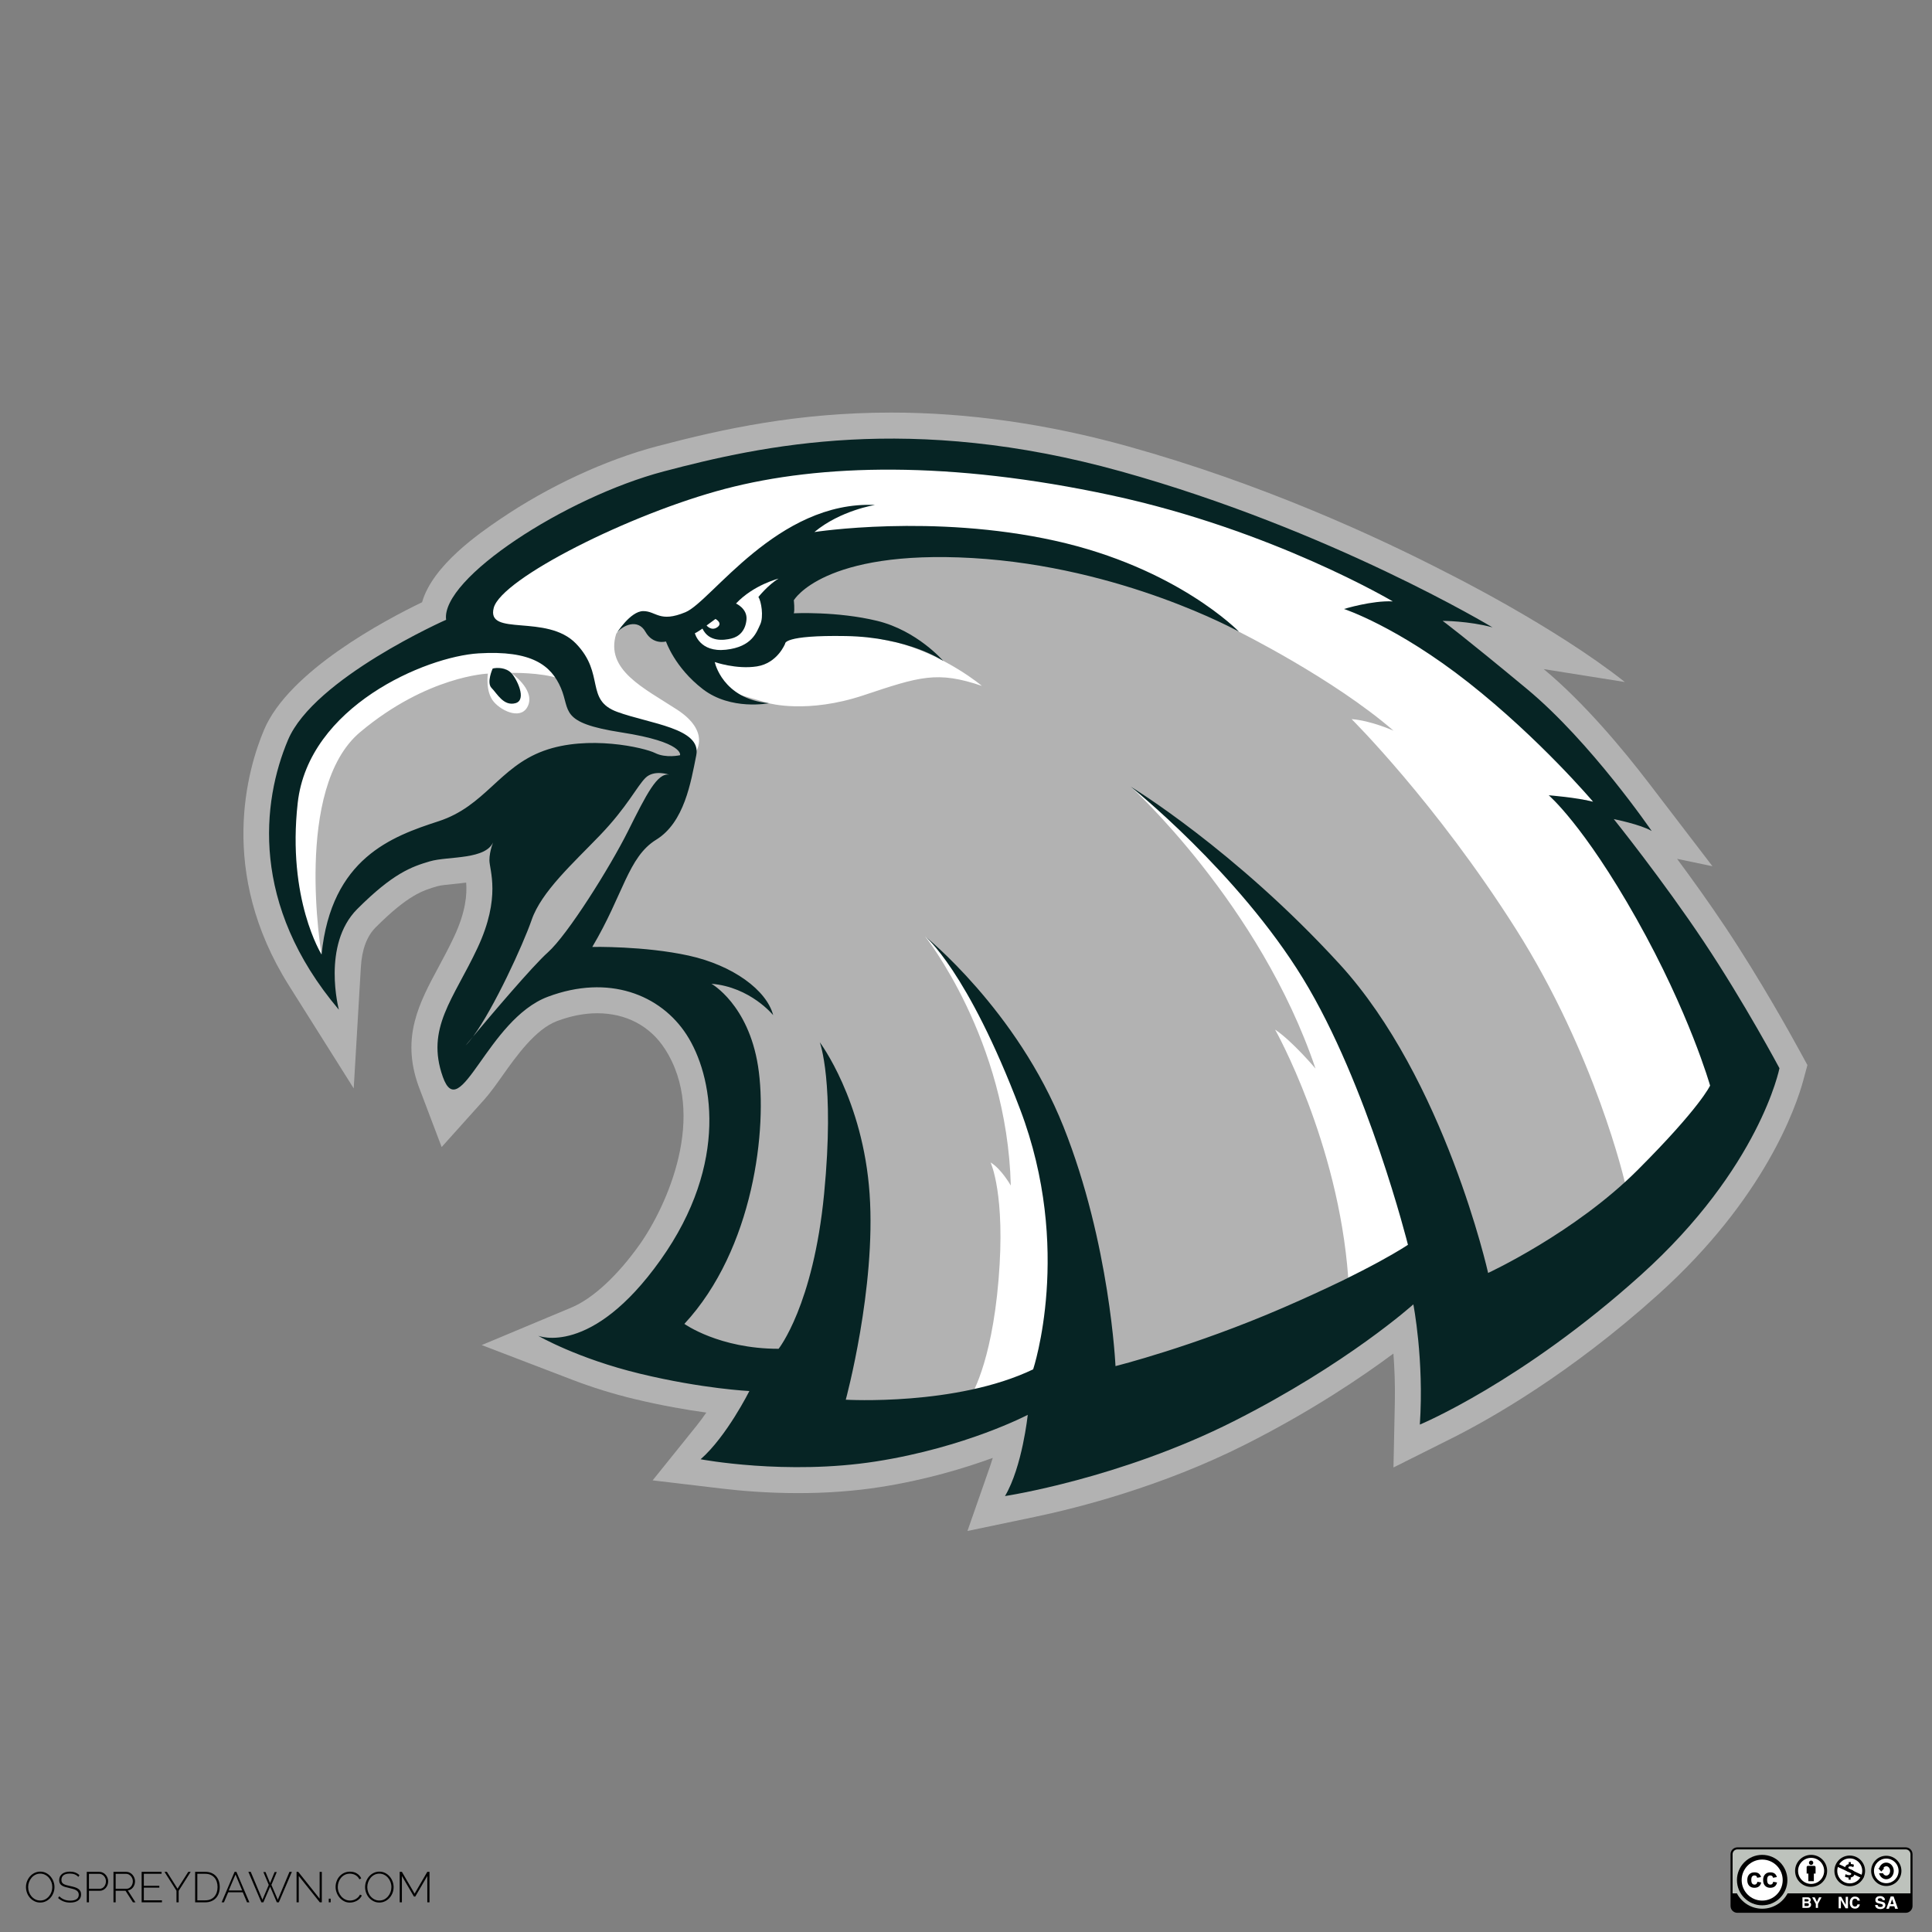 <?xml version="1.0" encoding="utf-8"?>
<!-- Generator: Adobe Illustrator 16.0.0, SVG Export Plug-In . SVG Version: 6.00 Build 0)  -->
<!DOCTYPE svg PUBLIC "-//W3C//DTD SVG 1.1//EN" "http://www.w3.org/Graphics/SVG/1.1/DTD/svg11.dtd">
<svg version="1.1" id="Layer_1" xmlns="http://www.w3.org/2000/svg" xmlns:xlink="http://www.w3.org/1999/xlink" x="0px" y="0px"
	 width="595.275px" height="595.279px" viewBox="0 0 595.275 595.279" enable-background="new 0 0 595.275 595.279"
	 xml:space="preserve">
<rect x="0" y="0" width="595.275" height="595.279" fill="#808080" stroke="none"/>
<g id="Layer_2">
	<g id="_x37_Wl2mV_1_">
	</g>
</g>
<g id="Layer_1_1_">
	<g>
		<path fill="#B2B2B2" d="M475.643,206.162c12.476,10.36,24.474,24.79,32.341,35.069l19.646,25.665l-10.9-2.274
			c4.638,6.253,9.923,13.606,14.864,21.021c10.812,16.227,20.332,33.411,22.984,38.29l2.312,4.229l-1.259,4.653
			c-2.161,7.994-11.773,36.379-44.701,66.014c-27.167,24.45-51.616,38.312-63.772,44.4l-17.811,8.918l0.418-19.916
			c0.12-5.626-0.104-10.809-0.438-15.182c-9.724,7.229-25.298,17.769-45.63,28.024c-25.725,12.983-51.642,19.536-64.8,22.288
			l-20.812,4.354l7.017-20.075c0.274-0.81,0.544-1.629,0.79-2.452c-8.631,3.159-20.621,6.793-34.696,8.997
			c-7.901,1.238-16.416,1.865-25.305,1.865c-9.601,0-17.941-0.749-23.259-1.378l-21.543-2.557l13.599-16.903
			c1.031-1.288,2.021-2.645,2.938-3.977c-6.005-0.823-13.72-2.145-22.305-4.217c-6.448-1.557-12.812-3.526-18.896-5.858
			l-28.009-10.729l27.671-11.573c6.518-2.725,14.146-9.761,20.931-19.306c8.504-11.958,21.077-39.974,7.814-60.417
			c-4.575-7.056-11.966-10.939-20.805-10.939c-3.975,0-8.139,0.812-12.38,2.4c-6.69,2.509-12.583,10.834-16.891,16.911
			c-1.652,2.343-3.705,5.229-5.492,7.227l-13.184,14.686l-6.994-18.447l-0.181-0.489c-5.344-15.03,0.287-25.503,6.252-36.589
			c1.562-2.909,3.181-5.915,4.722-9.206c3.646-7.778,4.04-13.073,3.754-16.75c-1.354,0.185-2.688,0.312-3.928,0.438
			c-1.878,0.188-3.996,0.397-4.996,0.692c-4.385,1.289-8.917,2.622-18.958,12.664c-2.712,2.712-4.249,6.828-4.562,12.237
			l-2.204,37.378l-19.956-31.688c-22.093-35.079-12.729-66.771-7.681-78.77c7.622-18.106,37.229-33.802,48.695-39.324
			c3.273-11.472,17.922-21.439,24.026-25.594c14.812-10.081,32.464-18.276,48.423-22.485c20.411-5.383,43.283-10.365,72.188-10.365
			c23.557,0,48.062,3.497,72.84,10.396c41.017,11.417,76.229,27.562,98.54,39.095c0,0,32.825,16.326,54.572,33.524L475.643,206.162z
			"/>
		<path fill="#FFFFFF" d="M316.434,455.61c3.104-8.896,4.166-18.735,4.22-19.267l0.776-7.446l-6.623,3.488
			c-0.188,0.095-18.833,9.764-45.479,13.938c-7.291,1.146-15.18,1.728-23.445,1.728c-8.845,0-16.558-0.677-21.841-1.303
			c5.881-7.312,10.209-15.899,10.44-16.363l2.751-5.505l-6.146-0.287c-0.14-0.014-14.245-0.724-32.956-5.231
			c-6.805-1.644-12.688-3.593-17.418-5.403c11.396-4.763,20.823-16.022,26.083-23.427c10.894-15.311,24.854-48.104,8.106-73.919
			c-6.771-10.431-18.023-16.414-30.884-16.414c-5.416,0-11.002,1.064-16.604,3.164c-10.145,3.805-17.271,13.87-22.471,21.22
			c-1.454,2.059-3.3,4.659-4.629,6.146c-0.03-0.081-0.062-0.165-0.094-0.255c-3.562-10.015,0.049-16.727,5.511-26.874
			c1.644-3.062,3.344-6.223,5.021-9.808c6.521-13.933,5.004-22.884,4.274-27.187c-0.104-0.584-0.224-1.312-0.229-1.548
			c0-1.11,0.317-2.618,0.854-4.028l-7.364-3.134c-0.773,1.638-6.636,2.222-9.783,2.531c-2.629,0.267-5.106,0.514-7.189,1.121
			c-6.484,1.907-12.772,4.405-24.062,15.694c-5.729,5.733-7.672,13.359-8.062,20.023c-18.906-30.021-11.37-56.778-6.771-67.702
			c6.062-14.387,35.732-30.103,46.657-34.938l2.738-1.213l-0.396-2.972c-1.086-8.251,31.457-32.709,64.138-41.327
			c19.629-5.177,41.589-9.968,69.125-9.968c22.467,0,45.891,3.35,69.611,9.953c41.123,11.441,76.38,27.925,96.253,38.188h-8.229
			l9.794,7.229c0.064,0.047,6.551,4.854,25.854,20.884c11.794,9.796,23.347,23.812,30.476,33.129
			c-0.176-0.036-11.248-2.252-11.248-2.252l6.908,8.599c0.146,0.188,15.058,18.777,27.488,37.431
			c10.562,15.849,19.837,32.6,22.438,37.375c-1.646,6.087-10.214,32.385-41.14,60.22c-26.562,23.904-50.481,37.262-61.116,42.586
			c0.364-17.229-2.236-30.729-2.36-31.369l-1.354-6.932l-5.251,4.727c-0.201,0.187-20.438,18.235-54.525,35.444
			C353.571,446.825,328.493,453.094,316.434,455.61z"/>
		<path fill="#B2B2B2" d="M99.074,294.09c0,0-8.79-51.174,11.901-68.522c20.688-17.354,39.347-18.021,39.347-18.021
			s-0.854,5.562,1.815,8.683c2.669,3.109,8.896,5.78,10.68,0.89c1.78-4.896-5.34-9.79-5.34-9.79s9.122-0.223,14.9,1.78
			c5.786,2.003,15.803,12.231,15.803,12.231l26.254,10.233c0,0,4.445-6.229-5.785-12.903c-10.233-6.676-22.249-12.231-18.8-23.356
			l5.005-5.345l6.896,1.562l10.685,6.007l7.781,6.453l2.009,8.455l14.685,4.228c0,0,11.792,3.336,29.146-2.444
			c17.354-5.782,22.689-7.578,36.483-2.897c0,0-10.831-9.171-25.771-13.259l-29.188-6.312l-7.676-0.668l1.445-8.011L263.6,170.4
			l35.147-2.448l32.935,4.005l38.715,15.354l11.348,7.344c0,0,29.147,14.462,47.614,30.479c0,0-6.896-3.111-12.904-3.561
			c0,0,25.812,25.585,50.511,64.521c24.69,38.938,33.668,78.179,33.668,78.179v14.158L443.603,400L405.557,294.31L367.594,257.3
			l-19.225-14.938c0,0,39.827,36.155,56.959,86.884c0,0-7.119-8.457-12.46-12.017c0,0,19.487,34.515,22.536,76.441l-70.815,35.25
			l-14.687-13.57l-8.009-73.868l-27.031-43.424l-9.903-9.646c0,0,25.363,31.705,26.479,76.872c0,0-2.896-5.119-6.229-7.122
			c0,0,4.678,9.791,2.448,36.271c-2.225,26.478-8.734,36.044-8.734,36.044l-48.891,7.119l-9.123-13.57l-34.709-7.789v-14.461
			l20.469-63.188l-17.106-35.822l-24.494-2.446l-10.234-0.666l-34.48,28.479l-2.001-8.897l24.251-52.509l-9.123-13.354
			l-32.038,10.686l-16.47,18.463L99.074,294.09z"/>
		<g>
			<path fill="#062424" d="M524.927,290.084c-12.688-19.021-27.7-37.712-27.7-37.712s8.342,1.669,11.681,3.671
				c0,0-18.688-27.36-38.381-43.719c-19.688-16.354-26.031-21.026-26.031-21.026s8.018,0,15.354,2.002
				c0,0-49.729-30.03-114.479-48.059c-64.745-18.021-110.469-8.011-140.837,0c-30.371,8.01-68.751,33.04-67.082,45.722
				c0,0-40.718,18.021-48.727,37.045c-8.016,19.022-11.687,50.729,15.687,83.104c0,0-5.34-20.023,5.673-31.038
				c11.019-11.013,16.688-13.016,22.359-14.685c5.675-1.668,17.688-0.333,19.69-6.347c0,0-1.338,3.004-1.338,6.013
				c0,3.003,3.675,11.347-3.673,27.027c-7.342,15.688-16.02,24.696-10.68,39.721c5.34,15.019,13.684-17.688,32.372-24.696
				c18.688-7.009,34.709-0.668,42.719,11.681c8.01,12.354,13.354,39.387-8.01,69.419c-21.361,30.035-37.712,23.36-37.712,23.36
				s12.015,7.008,31.372,11.686c19.354,4.675,33.708,5.342,33.708,5.342s-7.01,14.018-15.021,21.021c0,0,26.365,5.006,54.065,0.667
				s46.725-14.351,46.725-14.351s-1.671,16.02-7.009,25.024c0,0,35.376-5.342,70.419-23.021
				c35.042-17.688,55.399-36.044,55.399-36.044s3.338,17.021,2.002,37.045c0,0,31.372-13.021,68.082-46.062
				c36.713-33.04,42.721-63.739,42.721-63.739S537.608,309.108,524.927,290.084z M135.118,253.04
				c-14.352,4.672-33.041,11.353-36.043,41.05c0,0-10.682-17.021-7.343-46.724c3.337-29.702,39.381-45.055,55.729-46.057
				c16.354-1.001,22.361,3.671,25.365,10.68c3.002,7.009-0.668,10.68,18.688,13.684c19.354,3.01,18.021,7.014,18.021,7.014
				s-4.339,1.001-7.676-0.667c-3.338-1.669-20.692-5.68-34.375-0.667C153.806,236.353,149.468,248.367,135.118,253.04z
				 M168.825,293.422c-4.74,4.219-17.787,19.646-23.082,25.97c-0.807,1.097-1.575,2.022-2.282,2.731c0,0,0.867-1.048,2.282-2.731
				c6.419-8.717,15.406-28.271,18.074-35.979c3.004-8.678,12.683-17.354,21.021-26.032c8.349-8.677,11.353-15.019,14.021-17.688
				s7.343-1.001,7.343-1.001c-3.67-0.668-7.009,6.007-12.683,17.354C187.849,267.39,174.832,288.082,168.825,293.422z
				 M504.566,360.509c-19.354,19.354-46.055,31.704-46.055,31.704s-13.354-59.737-45.729-95.115
				c-32.371-35.377-64.411-54.731-64.411-54.731s33.042,26.365,53.063,59.072c20.021,32.705,32.373,82.099,32.373,82.099
				s-10.679,7.348-38.38,19.356c-27.699,12.016-51.729,18.021-51.729,18.021s-1.668-37.713-16.02-73.757
				c-14.354-36.044-42.726-58.737-42.726-58.737s13.021,10.352,29.369,53.396c16.354,43.053,4.005,80.099,4.005,80.099
				c-23.69,11.353-57.731,9.351-57.731,9.351s9.345-34.375,7.342-63.41c-2.002-29.036-15.354-46.729-15.354-46.729
				s4.676,12.354,1.335,46.729c-3.337,34.375-14.017,47.725-14.017,47.725c-18.354,0-29.035-7.676-29.035-7.676
				c21.358-23.026,25.697-60.407,22.693-79.43c-3.004-19.023-14.354-25.364-14.354-25.364c12.02,1.001,19.022,9.678,19.022,9.678
				c-2.002-7.675-12.354-15.353-26.031-18.354c-13.685-3.007-29.703-2.675-29.703-2.675c9.582-16.111,11.019-27.694,19.689-33.037
				c8.679-5.343,10.682-17.688,12.35-26.029c1.669-8.346-14.353-9.683-24.362-13.354c-10.014-3.671-3.672-11.682-12.683-21.021
				c-9.013-9.351-27.7-2.002-25.364-11.019c2.337-9.012,42.057-29.03,71.421-36.711c29.367-7.677,69.083-8.679,118.812,2.002
				c49.727,10.686,86.771,32.707,86.771,32.707c-6.347-0.333-15.021,2.336-15.021,2.336s16.354,5.345,38.38,22.693
				c22.025,17.354,38.379,36.711,38.379,36.711c-5.007-1.335-13.684-2.002-13.684-2.002s10.679,9.012,27.034,38.047
				c16.353,29.035,22.688,51.396,22.688,51.396S523.927,341.146,504.566,360.509z"/>
			<path fill="#062424" d="M151.805,205.982c0,0-2.002,4.339-0.334,6.007c1.669,1.668,3.672,5.675,7.342,4.673
				c3.672-1.001,0.334-7.677-1.334-9.346C155.809,205.648,153.14,205.648,151.805,205.982z"/>
			<path fill="#062424" d="M189.851,195.303c0,0,4.338-7.015,8.343-7.015c4.004,0,5.006,3.671,13.017,0.334
				c8.017-3.337,28.368-34.375,58.403-33.04c0,0-10.679,1.668-18.688,8.349c0,0,36.383-5.679,74.095,2.67
				c37.714,8.344,56.73,28.028,56.73,28.028s-36.044-20.021-82.101-22.688s-55.065,13.017-55.065,13.017s0.333,3.003,0,4.004
				c0,0,13.354-0.667,25.696,2.336c12.35,3.008,20.358,12.354,20.358,12.354s-10.686-7.342-30.036-7.676
				c-19.356-0.334-18.688,2.336-18.688,2.336s-2.336,6.007-8.678,7.008c-6.341,1.001-13.018-1.334-13.018-1.334
				s2.338,11.348,16.688,12.683c0,0-11.682,2.336-20.358-4.339c-8.676-6.675-11.348-14.685-11.348-14.685s-4.006,1.168-6.342-3.005
				C196.523,190.463,191.686,192.633,189.851,195.303z"/>
		</g>
		<path fill="#FFFFFF" d="M216.439,193.679c0,0-1.779,1.225-2.337,1.441c0,0,1.44,5.963,9.562,5.071
			c8.121-0.89,9.456-5.45,10.567-7.786c1.113-2.336,0.333-7.229-0.561-8.455c0,0,3.006-3.783,6.229-5.673
			c0,0-7.676,1.891-13.128,7.676c0,0,3.562,1.562,3.228,5.006c-0.334,3.449-2.337,5.229-4.673,5.785
			C223,197.306,218.438,197.887,216.439,193.679z"/>
		<path fill="#FFFFFF" d="M217.707,192.719c0,0,1.464,1.824,3.293,0.549c1.83-1.28-0.549-2.562-0.549-2.562
			S218.988,191.803,217.707,192.719z"/>
	</g>
</g>
<g>
	<path fill="#BDC2BC" d="M534.992,588.913c-0.739,0-1.34-0.602-1.34-1.341v-16.588c0-0.739,0.601-1.339,1.34-1.339h52.497
		c0.738,0,1.339,0.6,1.339,1.339v16.588c0,0.739-0.601,1.341-1.339,1.341H534.992z"/>
	<g>
		<path d="M558.027,571.51c-2.724,0-4.934,2.21-4.934,4.934c0,2.729,2.21,4.938,4.934,4.938c2.729,0,4.938-2.21,4.938-4.938
			C562.964,573.719,560.756,571.51,558.027,571.51z"/>
		<path fill="#FFFFFF" d="M558.027,580.461c-2.219,0-4.014-1.798-4.014-4.019c0-2.217,1.797-4.014,4.014-4.014
			c2.219,0,4.019,1.798,4.019,4.014C562.046,578.664,560.246,580.461,558.027,580.461z"/>
		<g>
			<path d="M559.402,575.293c0-0.219-0.182-0.398-0.398-0.398h-1.952c-0.222,0-0.402,0.181-0.402,0.398v1.985h0.528v2.338h1.694
				v-2.338h0.528L559.402,575.293L559.402,575.293z"/>
			<path d="M558.695,573.942c0,0.37-0.3,0.668-0.667,0.668c-0.371,0-0.67-0.299-0.67-0.668s0.302-0.67,0.67-0.67
				C558.395,573.272,558.695,573.571,558.695,573.942z"/>
		</g>
	</g>
	<path d="M587.175,569.198h-51.868c-1.157,0-2.102,0.943-2.102,2.102v15.96c0,1.158,0.943,2.1,2.102,2.1h51.868
		c1.158,0,2.102-0.94,2.102-2.1V571.3C589.275,570.141,588.332,569.198,587.175,569.198z M588.644,583.375h-37.865
		c-1.478,2.809-4.418,4.725-7.81,4.725c-3.393,0-6.333-1.916-7.809-4.725h-1.326V571.3c0-0.812,0.658-1.471,1.47-1.471h51.869
		c0.811,0,1.471,0.658,1.471,1.471V583.375L588.644,583.375z"/>
	<g>
		<path fill="#FFFFFF" d="M557.773,584.934c0.1,0.139,0.15,0.301,0.15,0.494c0,0.199-0.052,0.357-0.151,0.48
			c-0.057,0.065-0.14,0.13-0.25,0.187c0.169,0.061,0.294,0.156,0.378,0.288c0.086,0.131,0.127,0.289,0.127,0.478
			c0,0.192-0.047,0.365-0.145,0.52c-0.062,0.102-0.14,0.187-0.23,0.254c-0.104,0.079-0.224,0.137-0.367,0.165
			c-0.143,0.03-0.295,0.042-0.459,0.042h-1.467v-3.256h1.572C557.326,584.594,557.607,584.706,557.773,584.934z M556.009,585.151
			v0.717h0.79c0.143,0,0.257-0.026,0.345-0.08s0.133-0.147,0.133-0.286c0-0.15-0.059-0.248-0.176-0.301
			c-0.099-0.033-0.227-0.05-0.382-0.05H556.009L556.009,585.151z M556.009,586.407v0.869h0.789c0.143,0,0.249-0.02,0.328-0.058
			c0.145-0.071,0.217-0.206,0.217-0.407c0-0.17-0.07-0.285-0.208-0.35c-0.077-0.034-0.188-0.056-0.327-0.056L556.009,586.407
			L556.009,586.407z"/>
		<path fill="#FFFFFF" d="M560.469,584.586h0.771l-1.089,2.034v1.222h-0.68v-1.222l-1.127-2.034h0.8l0.677,1.418L560.469,584.586z"
			/>
	</g>
	<g>
		<g>
			<path fill="#FFFFFF" d="M566.517,584.426h0.776l1.402,2.473v-2.473h0.693v3.545h-0.743l-1.442-2.517v2.517h-0.689
				L566.517,584.426L566.517,584.426z"/>
			<path fill="#FFFFFF" d="M570.425,584.797c0.285-0.292,0.647-0.437,1.09-0.437c0.591,0,1.02,0.196,1.295,0.588
				c0.148,0.221,0.229,0.439,0.242,0.66h-0.741c-0.048-0.17-0.106-0.297-0.183-0.383c-0.132-0.153-0.328-0.229-0.586-0.229
				c-0.265,0-0.473,0.108-0.623,0.325c-0.152,0.22-0.229,0.525-0.229,0.923c0,0.399,0.08,0.695,0.241,0.895
				c0.161,0.197,0.365,0.299,0.615,0.299c0.251,0,0.447-0.086,0.58-0.256c0.073-0.09,0.136-0.228,0.184-0.409h0.734
				c-0.063,0.386-0.225,0.698-0.484,0.942c-0.263,0.242-0.593,0.36-1.003,0.36c-0.504,0-0.9-0.163-1.189-0.488
				c-0.288-0.329-0.434-0.778-0.434-1.354C569.93,585.607,570.095,585.133,570.425,584.797z"/>
		</g>
	</g>
	<g>
		<path fill="#FFFFFF" d="M578.517,586.944c0.022,0.173,0.073,0.303,0.145,0.389c0.132,0.154,0.354,0.233,0.671,0.233
			c0.192,0,0.349-0.021,0.466-0.062c0.226-0.078,0.339-0.226,0.339-0.438c0-0.125-0.058-0.223-0.166-0.291
			c-0.113-0.066-0.286-0.126-0.525-0.178l-0.412-0.088c-0.401-0.094-0.679-0.188-0.829-0.295c-0.253-0.172-0.382-0.447-0.382-0.819
			c0-0.339,0.126-0.618,0.376-0.845c0.249-0.226,0.617-0.336,1.102-0.336c0.401,0,0.748,0.104,1.032,0.314
			c0.285,0.213,0.437,0.521,0.451,0.922h-0.762c-0.014-0.226-0.117-0.386-0.305-0.484c-0.125-0.065-0.283-0.095-0.473-0.095
			c-0.209,0-0.375,0.04-0.499,0.121c-0.126,0.084-0.188,0.196-0.188,0.346c0,0.136,0.062,0.236,0.186,0.303
			c0.079,0.043,0.246,0.095,0.502,0.155l0.665,0.156c0.291,0.067,0.513,0.161,0.654,0.276c0.227,0.178,0.34,0.434,0.34,0.771
			c0,0.351-0.135,0.637-0.4,0.862c-0.27,0.229-0.646,0.344-1.135,0.344c-0.499,0-0.891-0.112-1.176-0.338
			c-0.287-0.223-0.432-0.535-0.432-0.93L578.517,586.944L578.517,586.944z"/>
		<path fill="#FFFFFF" d="M582.542,584.325h0.896l1.34,3.791h-0.858l-0.248-0.778h-1.397l-0.254,0.778h-0.827L582.542,584.325z
			 M582.486,586.681h0.972l-0.479-1.49L582.486,586.681z"/>
	</g>
	<g>
		<circle cx="542.95" cy="579.28" r="7.771"/>
		<circle fill="#FFFFFF" cx="542.95" cy="579.278" r="6.322"/>
		<g>
			<path d="M542.597,578.348l-1.188,0.215c-0.041-0.237-0.131-0.416-0.274-0.537c-0.142-0.119-0.325-0.178-0.55-0.178
				c-0.302,0-0.538,0.104-0.719,0.31c-0.18,0.204-0.27,0.555-0.27,1.037c0,0.54,0.092,0.921,0.272,1.146
				c0.182,0.223,0.425,0.332,0.73,0.332c0.227,0,0.416-0.065,0.561-0.195c0.146-0.131,0.25-0.354,0.311-0.671l1.183,0.201
				c-0.123,0.543-0.354,0.953-0.707,1.229c-0.348,0.275-0.815,0.416-1.4,0.416c-0.669,0-1.196-0.211-1.594-0.631
				c-0.395-0.42-0.591-1.004-0.591-1.746c0-0.749,0.196-1.336,0.593-1.754c0.398-0.42,0.937-0.627,1.614-0.627
				c0.555,0,0.995,0.119,1.322,0.356C542.219,577.497,542.453,577.86,542.597,578.348z"/>
			<path d="M547.477,578.348l-1.188,0.215c-0.039-0.237-0.131-0.416-0.273-0.537c-0.143-0.119-0.325-0.178-0.551-0.178
				c-0.301,0-0.538,0.104-0.719,0.31c-0.179,0.204-0.268,0.555-0.268,1.037c0,0.54,0.09,0.921,0.271,1.146
				c0.183,0.223,0.427,0.332,0.73,0.332c0.227,0,0.416-0.065,0.562-0.195c0.146-0.131,0.249-0.354,0.31-0.671l1.183,0.201
				c-0.123,0.543-0.355,0.953-0.708,1.229c-0.348,0.275-0.814,0.416-1.401,0.416c-0.668,0-1.195-0.211-1.591-0.631
				s-0.592-1.004-0.592-1.746c0-0.749,0.196-1.336,0.595-1.754c0.396-0.42,0.934-0.627,1.612-0.627c0.554,0,0.994,0.119,1.322,0.356
				C547.1,577.497,547.337,577.86,547.477,578.348z"/>
		</g>
	</g>
	<g>
		<path d="M569.93,571.719c-2.61,0-4.727,2.115-4.727,4.726c0,2.612,2.115,4.729,4.727,4.729s4.728-2.113,4.728-4.729
			C574.658,573.834,572.546,571.719,569.93,571.719z"/>
		<circle fill="#FFFFFF" cx="569.93" cy="576.447" r="3.846"/>
		
			<rect x="569.485" y="571.838" transform="matrix(-0.423 0.906 -0.906 -0.423 1333.355 303.947)" width="0.923" height="8.957"/>
		<g>
			<path d="M569.58,579.151v-0.637c-0.444-0.013-0.877-0.14-1.129-0.277l0.197-0.775c0.279,0.152,0.671,0.292,1.1,0.292
				c0.382,0,0.646-0.151,0.646-0.41c0-0.25-0.224-0.409-0.709-0.578c-0.712-0.237-1.196-0.567-1.196-1.214
				c0-0.591,0.411-1.046,1.123-1.18v-0.632h0.648v0.583c0.444,0.017,0.744,0.117,0.969,0.224l-0.199,0.748
				c-0.166-0.08-0.477-0.232-0.953-0.232c-0.434,0-0.571,0.193-0.571,0.381c0,0.212,0.231,0.356,0.797,0.563
				c0.797,0.277,1.108,0.644,1.108,1.247c0,0.592-0.412,1.09-1.182,1.222v0.683L569.58,579.151L569.58,579.151z"/>
		</g>
	</g>
	<g>
		<path d="M581.185,571.784c-2.571,0-4.66,2.086-4.66,4.659c0,2.575,2.089,4.665,4.66,4.665c2.576,0,4.665-2.09,4.665-4.665
			C585.853,573.87,583.761,571.784,581.185,571.784z"/>
		<path fill="#FFFFFF" d="M581.185,580.239c-2.092,0-3.789-1.698-3.789-3.794c0-2.091,1.695-3.79,3.789-3.79
			c2.096,0,3.793,1.695,3.793,3.79C584.979,578.538,583.281,580.239,581.185,580.239z"/>
		<path d="M581.185,573.885c-1.016,0-1.874,0.732-2.182,1.745h-0.294l0.933,1.016l0.932-1.016h-0.35
			c0.215-0.37,0.563-0.616,0.96-0.616c0.651,0,1.179,0.646,1.179,1.443c0,0.794-0.526,1.44-1.179,1.44
			c-0.433,0-0.809-0.289-1.015-0.722h-1.197c0.278,1.069,1.168,1.854,2.215,1.854c1.273,0,2.311-1.156,2.311-2.576
			C583.496,575.034,582.466,573.885,581.185,573.885z"/>
	</g>
</g>
<g>
	<path d="M12.392,586.197c-0.652,0-1.248-0.138-1.786-0.41c-0.539-0.271-1.003-0.631-1.39-1.07c-0.388-0.44-0.689-0.949-0.9-1.521
		C8.106,582.619,8,582.032,8,581.432c0-0.626,0.114-1.224,0.338-1.797c0.226-0.574,0.533-1.08,0.927-1.521
		c0.393-0.44,0.857-0.792,1.396-1.053c0.538-0.26,1.118-0.39,1.745-0.39c0.653,0,1.249,0.138,1.786,0.417
		c0.538,0.274,0.999,0.641,1.382,1.089c0.382,0.45,0.682,0.96,0.894,1.529c0.212,0.566,0.317,1.144,0.317,1.726
		c0,0.635-0.113,1.24-0.338,1.812c-0.225,0.573-0.533,1.078-0.926,1.516c-0.394,0.437-0.856,0.784-1.39,1.045
		C13.598,586.066,13.018,586.197,12.392,586.197z M8.675,581.432c0,0.539,0.091,1.057,0.271,1.555s0.437,0.939,0.769,1.325
		c0.329,0.382,0.723,0.69,1.177,0.919c0.456,0.23,0.956,0.345,1.503,0.345c0.563,0,1.071-0.117,1.526-0.355
		c0.454-0.239,0.846-0.556,1.17-0.946c0.328-0.392,0.578-0.834,0.755-1.328s0.265-0.997,0.265-1.51c0-0.538-0.092-1.057-0.276-1.555
		c-0.185-0.497-0.442-0.938-0.773-1.323c-0.33-0.385-0.723-0.691-1.179-0.92c-0.453-0.229-0.949-0.344-1.485-0.344
		c-0.564,0-1.076,0.117-1.536,0.354c-0.458,0.238-0.849,0.555-1.169,0.946c-0.323,0.394-0.571,0.836-0.749,1.33
		C8.762,580.422,8.675,580.923,8.675,581.432z"/>
	<path d="M24.14,578.299c-0.608-0.681-1.469-1.021-2.58-1.021c-0.918,0-1.587,0.175-2.006,0.523
		c-0.417,0.349-0.628,0.817-0.628,1.407c0,0.302,0.054,0.554,0.159,0.753c0.106,0.202,0.271,0.375,0.495,0.512
		c0.226,0.137,0.512,0.255,0.86,0.354c0.35,0.103,0.761,0.201,1.237,0.3c0.512,0.106,0.97,0.223,1.377,0.352
		c0.404,0.127,0.75,0.289,1.036,0.483c0.287,0.194,0.51,0.434,0.663,0.716c0.153,0.28,0.23,0.631,0.23,1.043
		c0,0.414-0.082,0.775-0.245,1.087c-0.163,0.31-0.393,0.564-0.688,0.773c-0.295,0.207-0.647,0.363-1.058,0.47
		c-0.41,0.105-0.866,0.159-1.371,0.159c-1.462,0-2.704-0.468-3.716-1.402l0.355-0.542c0.396,0.414,0.881,0.742,1.457,0.985
		c0.573,0.24,1.217,0.362,1.93,0.362c0.822,0,1.462-0.148,1.926-0.45c0.461-0.301,0.695-0.754,0.695-1.361
		c0-0.309-0.06-0.571-0.18-0.787c-0.117-0.218-0.301-0.405-0.549-0.563c-0.247-0.159-0.554-0.295-0.919-0.409
		c-0.364-0.115-0.796-0.224-1.29-0.329c-0.503-0.106-0.945-0.219-1.328-0.339c-0.384-0.117-0.708-0.269-0.972-0.449
		c-0.265-0.181-0.463-0.398-0.596-0.654s-0.199-0.577-0.199-0.965c0-0.424,0.083-0.799,0.246-1.125s0.391-0.603,0.682-0.826
		c0.291-0.226,0.64-0.395,1.045-0.512c0.406-0.114,0.854-0.17,1.351-0.17c0.607,0,1.15,0.09,1.627,0.27
		c0.476,0.182,0.909,0.459,1.296,0.828L24.14,578.299z"/>
	<path d="M26.734,586.131v-9.395h3.863c0.396,0,0.763,0.086,1.098,0.251c0.335,0.168,0.624,0.392,0.866,0.669
		s0.432,0.591,0.568,0.938c0.138,0.35,0.204,0.698,0.204,1.053c0,0.381-0.063,0.747-0.191,1.098
		c-0.128,0.354-0.31,0.666-0.542,0.939c-0.232,0.272-0.512,0.492-0.832,0.654c-0.323,0.164-0.683,0.245-1.078,0.245h-3.281v3.546
		L26.734,586.131L26.734,586.131z M27.408,581.963h3.241c0.309,0,0.586-0.064,0.833-0.191s0.456-0.3,0.629-0.516
		c0.17-0.218,0.303-0.462,0.396-0.741c0.092-0.276,0.139-0.564,0.139-0.866c0-0.309-0.056-0.602-0.165-0.879
		c-0.11-0.279-0.26-0.523-0.45-0.734c-0.189-0.213-0.41-0.381-0.661-0.504s-0.519-0.186-0.801-0.186h-3.162L27.408,581.963
		L27.408,581.963z"/>
	<path d="M34.963,586.131v-9.395h3.917c0.397,0,0.764,0.086,1.098,0.251c0.335,0.168,0.622,0.392,0.859,0.669
		c0.238,0.277,0.426,0.591,0.564,0.938c0.137,0.35,0.204,0.698,0.204,1.053c0,0.344-0.054,0.676-0.159,0.998
		c-0.105,0.324-0.254,0.611-0.45,0.867c-0.194,0.256-0.427,0.467-0.699,0.635c-0.274,0.17-0.573,0.277-0.9,0.331l2.341,3.651h-0.78
		l-2.275-3.547h-3.043v3.547L34.963,586.131L34.963,586.131z M35.636,581.963h3.295c0.299,0,0.57-0.064,0.819-0.195
		c0.247-0.133,0.458-0.307,0.636-0.523c0.176-0.217,0.311-0.463,0.402-0.74c0.093-0.278,0.142-0.563,0.142-0.854
		c0-0.301-0.056-0.59-0.167-0.867c-0.11-0.274-0.261-0.521-0.45-0.733s-0.409-0.381-0.661-0.511
		c-0.252-0.127-0.523-0.192-0.814-0.192h-3.201V581.963z"/>
	<path d="M49.899,585.521v0.608h-6.258v-9.395h6.139v0.61h-5.464v3.688h4.775v0.582h-4.775v3.903h5.583V585.521z"/>
	<path d="M51.421,576.736l3.281,5.199l3.308-5.199h0.743l-3.706,5.849v3.546h-0.673v-3.572l-3.69-5.821L51.421,576.736
		L51.421,576.736z"/>
	<path d="M60.126,586.131v-9.395h3.122c0.741,0,1.392,0.124,1.951,0.371c0.562,0.249,1.025,0.583,1.396,1.007
		s0.647,0.92,0.833,1.488c0.185,0.565,0.277,1.174,0.277,1.819c0,0.714-0.104,1.359-0.311,1.938
		c-0.207,0.577-0.505,1.069-0.894,1.48c-0.388,0.41-0.857,0.729-1.41,0.952c-0.552,0.225-1.167,0.339-1.845,0.339H60.126
		L60.126,586.131z M67.031,581.421c0-0.592-0.083-1.137-0.251-1.635c-0.167-0.498-0.411-0.93-0.733-1.292
		c-0.323-0.358-0.719-0.644-1.186-0.847c-0.466-0.203-1.005-0.303-1.614-0.303H60.8v8.177h2.447c0.617,0,1.162-0.104,1.633-0.312
		c0.473-0.207,0.866-0.496,1.185-0.866c0.316-0.37,0.559-0.805,0.722-1.303C66.95,582.543,67.031,582.003,67.031,581.421z"/>
	<path d="M68.288,586.131l3.996-9.395h0.555l3.998,9.395h-0.728l-1.311-3.097h-4.484l-1.311,3.097H68.288z M72.562,577.557
		l-2.09,4.922h4.141L72.562,577.557z"/>
	<path d="M81.148,576.802h0.661l1.401,3.413l1.404-3.413h0.662l-1.654,3.956l1.972,4.577l3.598-8.601h0.743l-4.023,9.395h-0.62
		l-2.063-4.829l-2.077,4.829h-0.622l-4.008-9.395h0.727l3.612,8.601l1.945-4.577L81.148,576.802z"/>
	<path d="M92.05,578.008v8.123h-0.675v-9.394h0.518l6.588,8.27v-8.255h0.675v9.379h-0.622L92.05,578.008z"/>
	<path d="M101.297,586.131v-1.125h0.583v1.125H101.297z"/>
	<path d="M103.401,581.368c0-0.563,0.098-1.127,0.298-1.688c0.197-0.561,0.485-1.062,0.866-1.502
		c0.379-0.439,0.844-0.801,1.395-1.078c0.552-0.275,1.181-0.416,1.887-0.416c0.838,0,1.552,0.192,2.144,0.576
		c0.591,0.383,1.027,0.877,1.308,1.475l-0.556,0.318c-0.159-0.328-0.351-0.601-0.576-0.822c-0.224-0.22-0.466-0.398-0.726-0.535
		c-0.261-0.137-0.534-0.236-0.814-0.299c-0.281-0.062-0.562-0.092-0.833-0.092c-0.6,0-1.129,0.121-1.589,0.362
		c-0.458,0.243-0.847,0.56-1.164,0.946c-0.316,0.387-0.557,0.826-0.722,1.315c-0.164,0.489-0.245,0.982-0.245,1.477
		c0,0.556,0.097,1.086,0.291,1.588c0.195,0.503,0.459,0.945,0.795,1.328c0.333,0.383,0.73,0.691,1.19,0.919
		c0.458,0.229,0.951,0.345,1.48,0.345c0.282,0,0.571-0.036,0.866-0.104c0.297-0.069,0.584-0.18,0.86-0.33
		c0.277-0.15,0.536-0.342,0.774-0.576c0.238-0.231,0.436-0.51,0.594-0.826l0.569,0.277c-0.159,0.353-0.372,0.666-0.643,0.939
		c-0.271,0.272-0.57,0.502-0.906,0.688s-0.69,0.324-1.065,0.417c-0.375,0.091-0.742,0.139-1.104,0.139
		c-0.644,0-1.233-0.141-1.767-0.423c-0.533-0.283-0.994-0.649-1.383-1.104c-0.386-0.455-0.689-0.971-0.904-1.548
		C103.509,582.555,103.401,581.969,103.401,581.368z"/>
	<path d="M116.882,586.197c-0.652,0-1.247-0.138-1.785-0.41c-0.538-0.271-1.001-0.631-1.39-1.07
		c-0.388-0.44-0.688-0.949-0.898-1.521c-0.212-0.572-0.317-1.16-0.317-1.76c0-0.627,0.112-1.225,0.337-1.798
		c0.224-0.573,0.534-1.081,0.926-1.521c0.394-0.44,0.857-0.792,1.396-1.052c0.539-0.261,1.121-0.391,1.747-0.391
		c0.65,0,1.246,0.139,1.786,0.416c0.538,0.276,0.999,0.643,1.381,1.09c0.384,0.45,0.682,0.959,0.893,1.53
		c0.212,0.566,0.317,1.143,0.317,1.725c0,0.636-0.112,1.24-0.336,1.812c-0.226,0.572-0.535,1.078-0.929,1.515
		c-0.393,0.438-0.854,0.785-1.389,1.045C118.087,586.066,117.509,586.197,116.882,586.197z M113.164,581.432
		c0,0.539,0.09,1.057,0.271,1.555c0.181,0.498,0.435,0.939,0.767,1.325c0.331,0.382,0.724,0.69,1.178,0.919
		c0.454,0.23,0.954,0.345,1.501,0.345c0.564,0,1.073-0.117,1.527-0.355c0.456-0.239,0.845-0.556,1.171-0.946
		c0.326-0.392,0.578-0.834,0.754-1.328c0.175-0.494,0.266-0.997,0.266-1.51c0-0.538-0.094-1.057-0.278-1.555
		c-0.186-0.497-0.443-0.938-0.774-1.323s-0.724-0.691-1.178-0.92c-0.456-0.229-0.95-0.344-1.488-0.344
		c-0.563,0-1.075,0.117-1.534,0.354c-0.459,0.238-0.852,0.555-1.172,0.946c-0.321,0.394-0.57,0.836-0.748,1.33
		C113.252,580.422,113.164,580.923,113.164,581.432z"/>
	<path d="M131.659,586.131v-8.123l-3.704,6.338h-0.423l-3.705-6.338v8.123h-0.675v-9.394h0.675l3.916,6.722l3.916-6.722h0.675v9.394
		H131.659L131.659,586.131z"/>
</g>
</svg>
